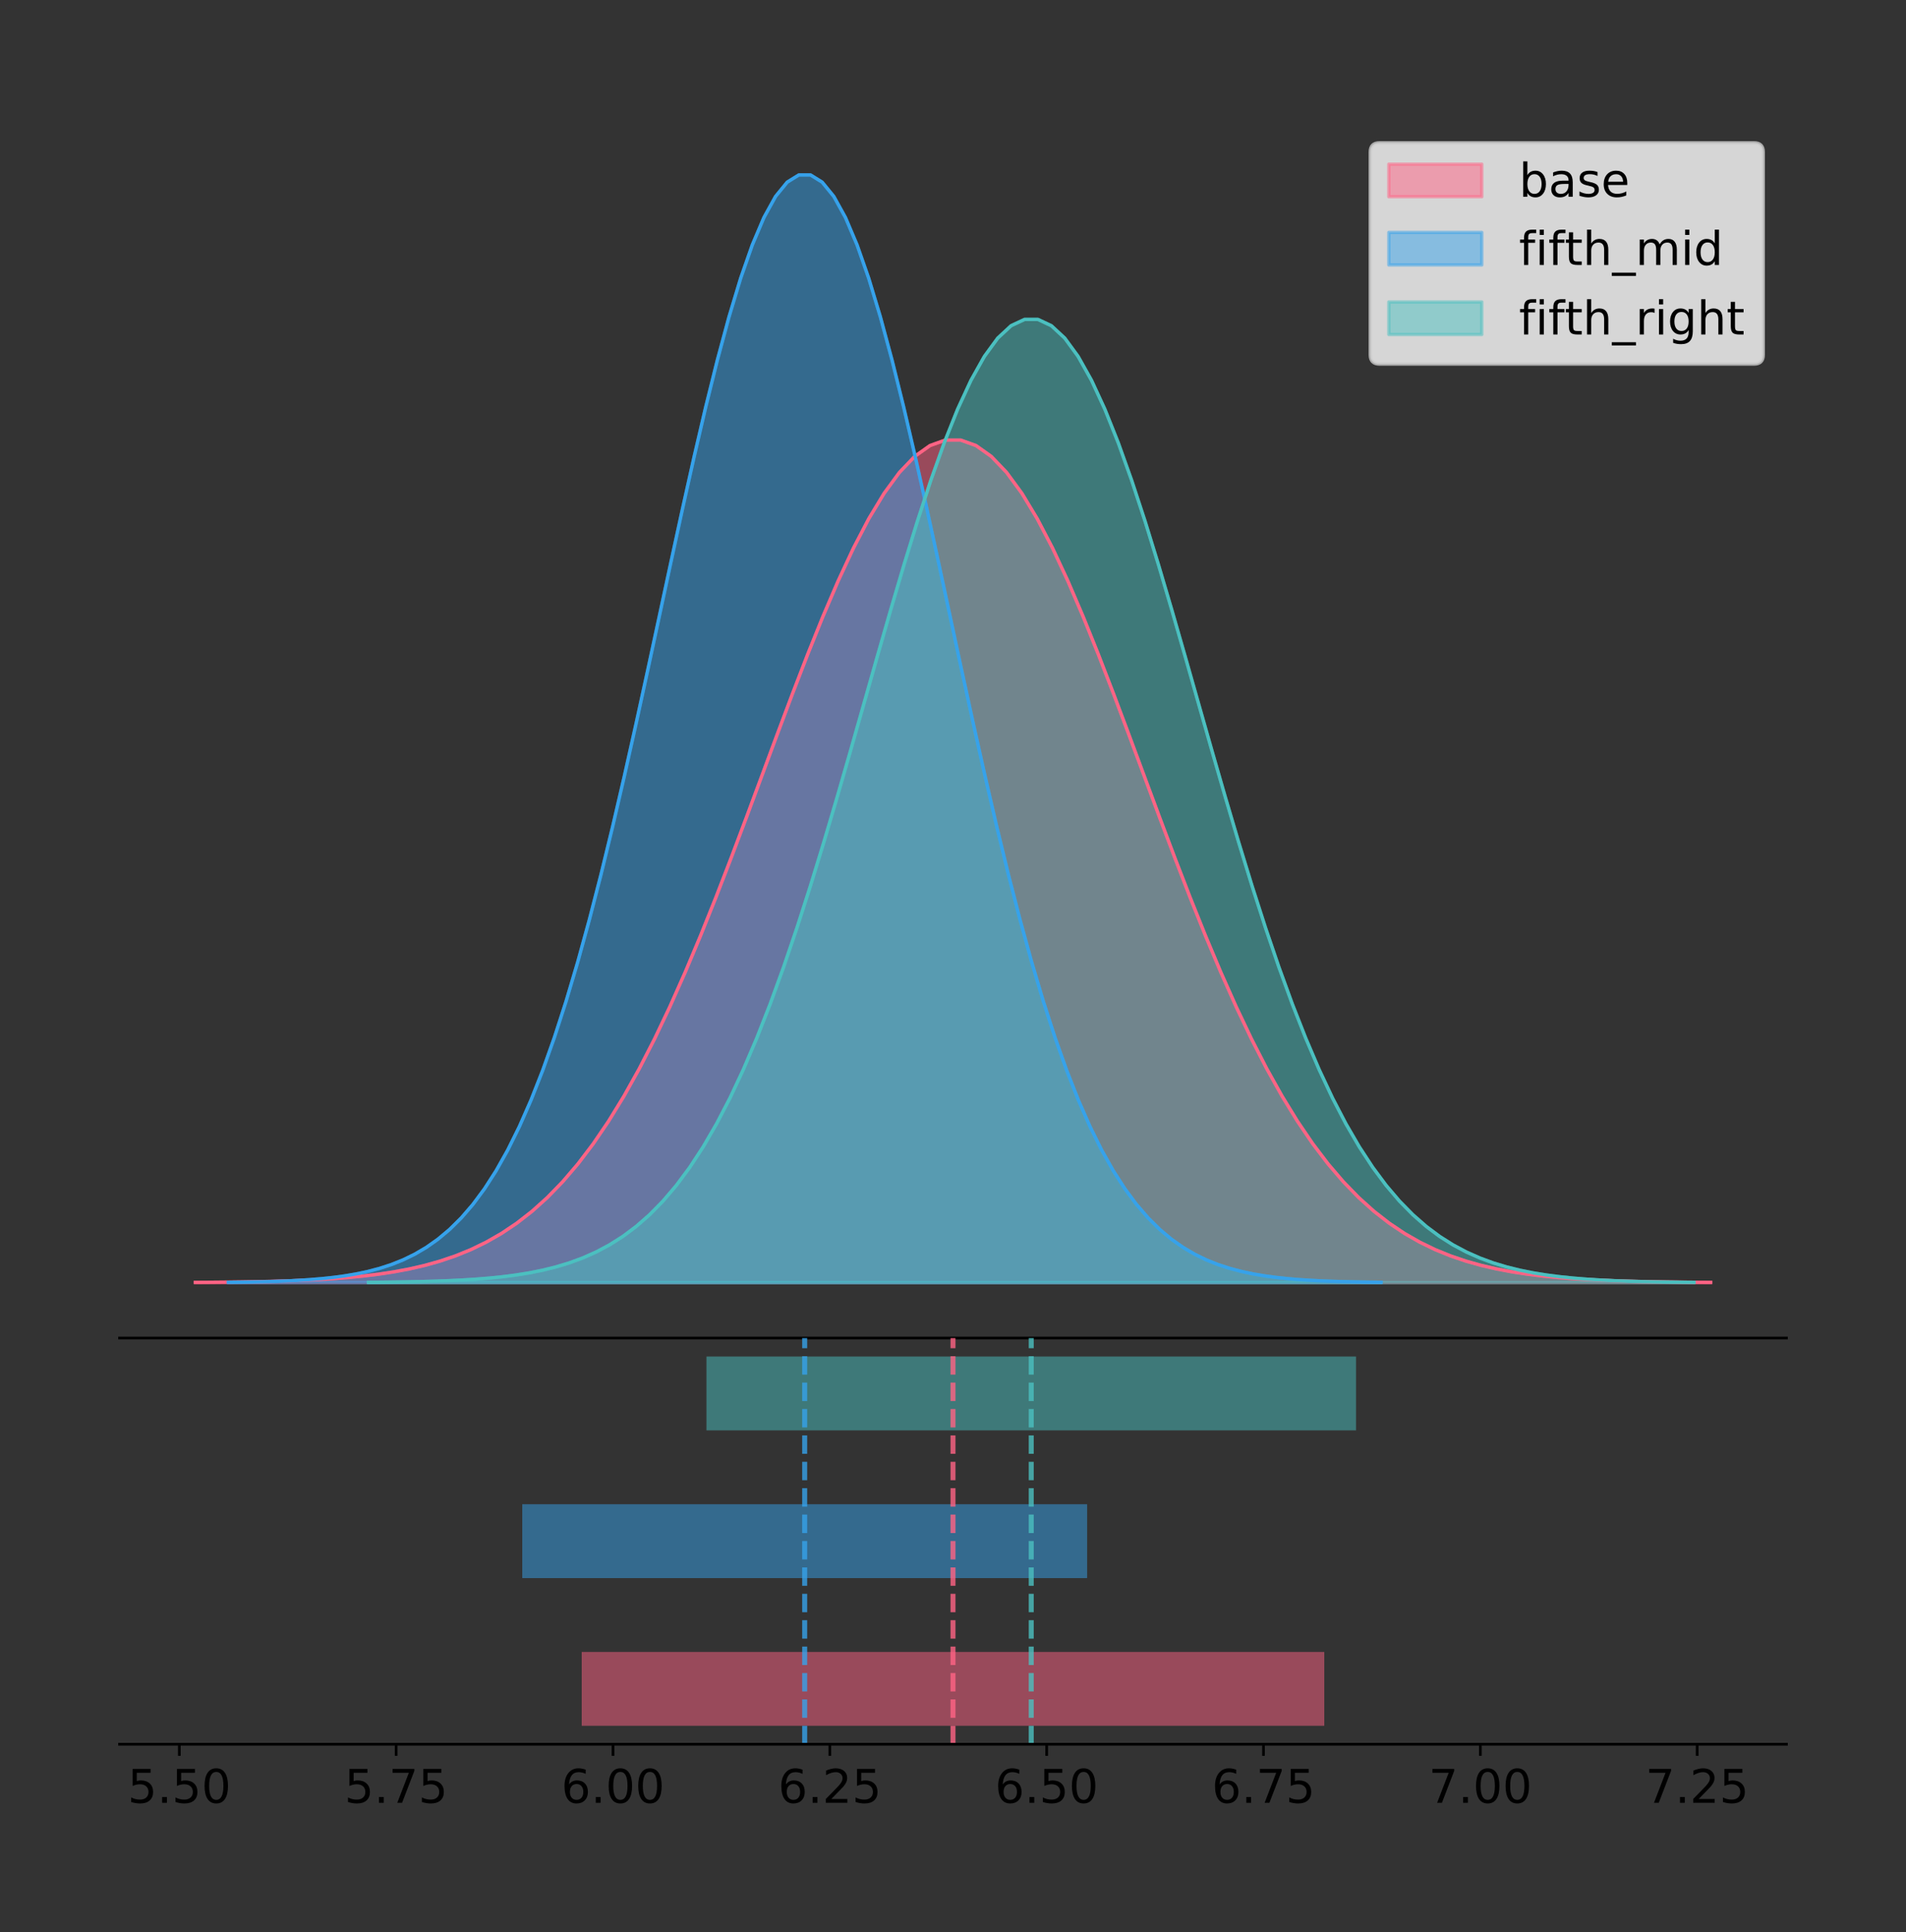 <?xml version="1.0" encoding="utf-8" standalone="no"?>
<!DOCTYPE svg PUBLIC "-//W3C//DTD SVG 1.1//EN"
  "http://www.w3.org/Graphics/SVG/1.1/DTD/svg11.dtd">
<!-- Created with matplotlib (https://matplotlib.org/) -->
<svg height="581.789pt" version="1.1" viewBox="0 0 574.2 581.789" width="574.2pt" xmlns="http://www.w3.org/2000/svg" xmlns:xlink="http://www.w3.org/1999/xlink">
 <rect x="0" y="0" width="574.2" height="581.789" fill="#333333" stroke="none"/>
 <defs>
  <style type="text/css">
*{stroke-linecap:butt;stroke-linejoin:round;}
  </style>
 </defs>
 <g id="figure_1">
  <g id="patch_1">
   <path d="M 0 581.789 
L 574.2 581.789 
L 574.2 0 
L 0 0 
z
" style="fill:none;"/>
  </g>
  <g id="axes_1">
   <g id="patch_2">
    <path d="M 36 402.93 
L 538.2 402.93 
L 538.2 36 
L 36 36 
z
" style="fill:none;"/>
   </g>
   <g id="PolyCollection_1">
    <defs>
     <path d="M 58.827 -195.538 
L 58.827 -195.623 
L 63.439 -195.655 
L 68.05 -195.699 
L 72.662 -195.756 
L 77.274 -195.833 
L 81.885 -195.933 
L 86.497 -196.065 
L 91.108 -196.236 
L 95.72 -196.456 
L 100.331 -196.737 
L 104.943 -197.095 
L 109.555 -197.547 
L 114.166 -198.113 
L 118.778 -198.816 
L 123.389 -199.685 
L 128.001 -200.75 
L 132.612 -202.046 
L 137.224 -203.611 
L 141.836 -205.487 
L 146.447 -207.719 
L 151.059 -210.355 
L 155.67 -213.444 
L 160.282 -217.037 
L 164.893 -221.182 
L 169.505 -225.927 
L 174.117 -231.316 
L 178.728 -237.386 
L 183.34 -244.167 
L 187.951 -251.68 
L 192.563 -259.932 
L 197.174 -268.915 
L 201.786 -278.608 
L 206.398 -288.969 
L 211.009 -299.938 
L 215.621 -311.436 
L 220.232 -323.363 
L 224.844 -335.599 
L 229.455 -348.008 
L 234.067 -360.436 
L 238.679 -372.716 
L 243.29 -384.672 
L 247.902 -396.12 
L 252.513 -406.877 
L 257.125 -416.762 
L 261.736 -425.601 
L 266.348 -433.237 
L 270.96 -439.527 
L 275.571 -444.354 
L 280.183 -447.625 
L 284.794 -449.276 
L 289.406 -449.276 
L 294.017 -447.625 
L 298.629 -444.354 
L 303.24 -439.527 
L 307.852 -433.237 
L 312.464 -425.601 
L 317.075 -416.762 
L 321.687 -406.877 
L 326.298 -396.12 
L 330.91 -384.672 
L 335.521 -372.716 
L 340.133 -360.436 
L 344.745 -348.008 
L 349.356 -335.599 
L 353.968 -323.363 
L 358.579 -311.436 
L 363.191 -299.938 
L 367.802 -288.969 
L 372.414 -278.608 
L 377.026 -268.915 
L 381.637 -259.932 
L 386.249 -251.68 
L 390.86 -244.167 
L 395.472 -237.386 
L 400.083 -231.316 
L 404.695 -225.927 
L 409.307 -221.182 
L 413.918 -217.037 
L 418.53 -213.444 
L 423.141 -210.355 
L 427.753 -207.719 
L 432.364 -205.487 
L 436.976 -203.611 
L 441.588 -202.046 
L 446.199 -200.75 
L 450.811 -199.685 
L 455.422 -198.816 
L 460.034 -198.113 
L 464.645 -197.547 
L 469.257 -197.095 
L 473.869 -196.737 
L 478.48 -196.456 
L 483.092 -196.236 
L 487.703 -196.065 
L 492.315 -195.933 
L 496.926 -195.833 
L 501.538 -195.756 
L 506.15 -195.699 
L 510.761 -195.655 
L 515.373 -195.623 
L 515.373 -195.538 
L 515.373 -195.538 
L 510.761 -195.538 
L 506.15 -195.538 
L 501.538 -195.538 
L 496.926 -195.538 
L 492.315 -195.538 
L 487.703 -195.538 
L 483.092 -195.538 
L 478.48 -195.538 
L 473.869 -195.538 
L 469.257 -195.538 
L 464.645 -195.538 
L 460.034 -195.538 
L 455.422 -195.538 
L 450.811 -195.538 
L 446.199 -195.538 
L 441.588 -195.538 
L 436.976 -195.538 
L 432.364 -195.538 
L 427.753 -195.538 
L 423.141 -195.538 
L 418.53 -195.538 
L 413.918 -195.538 
L 409.307 -195.538 
L 404.695 -195.538 
L 400.083 -195.538 
L 395.472 -195.538 
L 390.86 -195.538 
L 386.249 -195.538 
L 381.637 -195.538 
L 377.026 -195.538 
L 372.414 -195.538 
L 367.802 -195.538 
L 363.191 -195.538 
L 358.579 -195.538 
L 353.968 -195.538 
L 349.356 -195.538 
L 344.745 -195.538 
L 340.133 -195.538 
L 335.521 -195.538 
L 330.91 -195.538 
L 326.298 -195.538 
L 321.687 -195.538 
L 317.075 -195.538 
L 312.464 -195.538 
L 307.852 -195.538 
L 303.24 -195.538 
L 298.629 -195.538 
L 294.017 -195.538 
L 289.406 -195.538 
L 284.794 -195.538 
L 280.183 -195.538 
L 275.571 -195.538 
L 270.96 -195.538 
L 266.348 -195.538 
L 261.736 -195.538 
L 257.125 -195.538 
L 252.513 -195.538 
L 247.902 -195.538 
L 243.29 -195.538 
L 238.679 -195.538 
L 234.067 -195.538 
L 229.455 -195.538 
L 224.844 -195.538 
L 220.232 -195.538 
L 215.621 -195.538 
L 211.009 -195.538 
L 206.398 -195.538 
L 201.786 -195.538 
L 197.174 -195.538 
L 192.563 -195.538 
L 187.951 -195.538 
L 183.34 -195.538 
L 178.728 -195.538 
L 174.117 -195.538 
L 169.505 -195.538 
L 164.893 -195.538 
L 160.282 -195.538 
L 155.67 -195.538 
L 151.059 -195.538 
L 146.447 -195.538 
L 141.836 -195.538 
L 137.224 -195.538 
L 132.612 -195.538 
L 128.001 -195.538 
L 123.389 -195.538 
L 118.778 -195.538 
L 114.166 -195.538 
L 109.555 -195.538 
L 104.943 -195.538 
L 100.331 -195.538 
L 95.72 -195.538 
L 91.108 -195.538 
L 86.497 -195.538 
L 81.885 -195.538 
L 77.274 -195.538 
L 72.662 -195.538 
L 68.05 -195.538 
L 63.439 -195.538 
L 58.827 -195.538 
z
" id="mf5c354548f" style="stroke:#ff6384;stroke-opacity:0.5;"/>
    </defs>
    <g clip-path="url(#p37bd5fc380)">
     <use style="fill:#ff6384;fill-opacity:0.5;stroke:#ff6384;stroke-opacity:0.5;" x="0" xlink:href="#mf5c354548f" y="581.789"/>
    </g>
   </g>
   <g id="PolyCollection_2">
    <defs>
     <path d="M 68.778 -195.538 
L 68.778 -195.65 
L 72.286 -195.692 
L 75.794 -195.749 
L 79.302 -195.825 
L 82.81 -195.925 
L 86.318 -196.058 
L 89.826 -196.23 
L 93.333 -196.455 
L 96.841 -196.744 
L 100.349 -197.115 
L 103.857 -197.585 
L 107.365 -198.179 
L 110.873 -198.923 
L 114.381 -199.848 
L 117.889 -200.99 
L 121.396 -202.39 
L 124.904 -204.093 
L 128.412 -206.151 
L 131.92 -208.617 
L 135.428 -211.552 
L 138.936 -215.017 
L 142.444 -219.078 
L 145.952 -223.801 
L 149.459 -229.25 
L 152.967 -235.488 
L 156.475 -242.572 
L 159.983 -250.552 
L 163.491 -259.468 
L 166.999 -269.344 
L 170.507 -280.192 
L 174.015 -292.002 
L 177.522 -304.744 
L 181.03 -318.365 
L 184.538 -332.786 
L 188.046 -347.901 
L 191.554 -363.58 
L 195.062 -379.667 
L 198.57 -395.98 
L 202.078 -412.318 
L 205.585 -428.462 
L 209.093 -444.18 
L 212.601 -459.23 
L 216.109 -473.372 
L 219.617 -486.366 
L 223.125 -497.987 
L 226.633 -508.025 
L 230.141 -516.294 
L 233.648 -522.64 
L 237.156 -526.94 
L 240.664 -529.111 
L 244.172 -529.111 
L 247.68 -526.94 
L 251.188 -522.64 
L 254.696 -516.294 
L 258.204 -508.025 
L 261.711 -497.987 
L 265.219 -486.366 
L 268.727 -473.372 
L 272.235 -459.23 
L 275.743 -444.18 
L 279.251 -428.462 
L 282.759 -412.318 
L 286.267 -395.98 
L 289.774 -379.667 
L 293.282 -363.58 
L 296.79 -347.901 
L 300.298 -332.786 
L 303.806 -318.365 
L 307.314 -304.744 
L 310.822 -292.002 
L 314.33 -280.192 
L 317.837 -269.344 
L 321.345 -259.468 
L 324.853 -250.552 
L 328.361 -242.572 
L 331.869 -235.488 
L 335.377 -229.25 
L 338.885 -223.801 
L 342.393 -219.078 
L 345.9 -215.017 
L 349.408 -211.552 
L 352.916 -208.617 
L 356.424 -206.151 
L 359.932 -204.093 
L 363.44 -202.39 
L 366.948 -200.99 
L 370.456 -199.848 
L 373.964 -198.923 
L 377.471 -198.179 
L 380.979 -197.585 
L 384.487 -197.115 
L 387.995 -196.744 
L 391.503 -196.455 
L 395.011 -196.23 
L 398.519 -196.058 
L 402.027 -195.925 
L 405.534 -195.825 
L 409.042 -195.749 
L 412.55 -195.692 
L 416.058 -195.65 
L 416.058 -195.538 
L 416.058 -195.538 
L 412.55 -195.538 
L 409.042 -195.538 
L 405.534 -195.538 
L 402.027 -195.538 
L 398.519 -195.538 
L 395.011 -195.538 
L 391.503 -195.538 
L 387.995 -195.538 
L 384.487 -195.538 
L 380.979 -195.538 
L 377.471 -195.538 
L 373.964 -195.538 
L 370.456 -195.538 
L 366.948 -195.538 
L 363.44 -195.538 
L 359.932 -195.538 
L 356.424 -195.538 
L 352.916 -195.538 
L 349.408 -195.538 
L 345.9 -195.538 
L 342.393 -195.538 
L 338.885 -195.538 
L 335.377 -195.538 
L 331.869 -195.538 
L 328.361 -195.538 
L 324.853 -195.538 
L 321.345 -195.538 
L 317.837 -195.538 
L 314.33 -195.538 
L 310.822 -195.538 
L 307.314 -195.538 
L 303.806 -195.538 
L 300.298 -195.538 
L 296.79 -195.538 
L 293.282 -195.538 
L 289.774 -195.538 
L 286.267 -195.538 
L 282.759 -195.538 
L 279.251 -195.538 
L 275.743 -195.538 
L 272.235 -195.538 
L 268.727 -195.538 
L 265.219 -195.538 
L 261.711 -195.538 
L 258.204 -195.538 
L 254.696 -195.538 
L 251.188 -195.538 
L 247.68 -195.538 
L 244.172 -195.538 
L 240.664 -195.538 
L 237.156 -195.538 
L 233.648 -195.538 
L 230.141 -195.538 
L 226.633 -195.538 
L 223.125 -195.538 
L 219.617 -195.538 
L 216.109 -195.538 
L 212.601 -195.538 
L 209.093 -195.538 
L 205.585 -195.538 
L 202.078 -195.538 
L 198.57 -195.538 
L 195.062 -195.538 
L 191.554 -195.538 
L 188.046 -195.538 
L 184.538 -195.538 
L 181.03 -195.538 
L 177.522 -195.538 
L 174.015 -195.538 
L 170.507 -195.538 
L 166.999 -195.538 
L 163.491 -195.538 
L 159.983 -195.538 
L 156.475 -195.538 
L 152.967 -195.538 
L 149.459 -195.538 
L 145.952 -195.538 
L 142.444 -195.538 
L 138.936 -195.538 
L 135.428 -195.538 
L 131.92 -195.538 
L 128.412 -195.538 
L 124.904 -195.538 
L 121.396 -195.538 
L 117.889 -195.538 
L 114.381 -195.538 
L 110.873 -195.538 
L 107.365 -195.538 
L 103.857 -195.538 
L 100.349 -195.538 
L 96.841 -195.538 
L 93.333 -195.538 
L 89.826 -195.538 
L 86.318 -195.538 
L 82.81 -195.538 
L 79.302 -195.538 
L 75.794 -195.538 
L 72.286 -195.538 
L 68.778 -195.538 
z
" id="mc96b4128fd" style="stroke:#36a2eb;stroke-opacity:0.5;"/>
    </defs>
    <g clip-path="url(#p37bd5fc380)">
     <use style="fill:#36a2eb;fill-opacity:0.5;stroke:#36a2eb;stroke-opacity:0.5;" x="0" xlink:href="#mc96b4128fd" y="581.789"/>
    </g>
   </g>
   <g id="PolyCollection_3">
    <defs>
     <path d="M 110.986 -195.538 
L 110.986 -195.635 
L 115.02 -195.672 
L 119.054 -195.721 
L 123.088 -195.787 
L 127.122 -195.875 
L 131.156 -195.99 
L 135.19 -196.14 
L 139.224 -196.335 
L 143.258 -196.587 
L 147.292 -196.909 
L 151.326 -197.318 
L 155.36 -197.835 
L 159.394 -198.481 
L 163.428 -199.286 
L 167.462 -200.279 
L 171.496 -201.496 
L 175.53 -202.978 
L 179.564 -204.767 
L 183.598 -206.911 
L 187.632 -209.463 
L 191.666 -212.476 
L 195.7 -216.008 
L 199.734 -220.115 
L 203.768 -224.853 
L 207.802 -230.278 
L 211.836 -236.438 
L 215.87 -243.377 
L 219.904 -251.13 
L 223.938 -259.718 
L 227.972 -269.151 
L 232.006 -279.421 
L 236.04 -290.501 
L 240.074 -302.346 
L 244.108 -314.886 
L 248.142 -328.03 
L 252.176 -341.664 
L 256.21 -355.652 
L 260.244 -369.838 
L 264.278 -384.045 
L 268.312 -398.084 
L 272.346 -411.751 
L 276.38 -424.839 
L 280.414 -437.136 
L 284.448 -448.435 
L 288.482 -458.54 
L 292.516 -467.269 
L 296.55 -474.46 
L 300.584 -479.978 
L 304.618 -483.717 
L 308.652 -485.605 
L 312.686 -485.605 
L 316.72 -483.717 
L 320.754 -479.978 
L 324.788 -474.46 
L 328.822 -467.269 
L 332.856 -458.54 
L 336.89 -448.435 
L 340.924 -437.136 
L 344.958 -424.839 
L 348.992 -411.751 
L 353.026 -398.084 
L 357.06 -384.045 
L 361.094 -369.838 
L 365.128 -355.652 
L 369.162 -341.664 
L 373.196 -328.03 
L 377.23 -314.886 
L 381.264 -302.346 
L 385.298 -290.501 
L 389.332 -279.421 
L 393.366 -269.151 
L 397.4 -259.718 
L 401.434 -251.13 
L 405.468 -243.377 
L 409.502 -236.438 
L 413.536 -230.278 
L 417.57 -224.853 
L 421.604 -220.115 
L 425.638 -216.008 
L 429.672 -212.476 
L 433.706 -209.463 
L 437.74 -206.911 
L 441.774 -204.767 
L 445.808 -202.978 
L 449.842 -201.496 
L 453.876 -200.279 
L 457.91 -199.286 
L 461.944 -198.481 
L 465.978 -197.835 
L 470.012 -197.318 
L 474.046 -196.909 
L 478.08 -196.587 
L 482.114 -196.335 
L 486.148 -196.14 
L 490.182 -195.99 
L 494.216 -195.875 
L 498.25 -195.787 
L 502.284 -195.721 
L 506.318 -195.672 
L 510.352 -195.635 
L 510.352 -195.538 
L 510.352 -195.538 
L 506.318 -195.538 
L 502.284 -195.538 
L 498.25 -195.538 
L 494.216 -195.538 
L 490.182 -195.538 
L 486.148 -195.538 
L 482.114 -195.538 
L 478.08 -195.538 
L 474.046 -195.538 
L 470.012 -195.538 
L 465.978 -195.538 
L 461.944 -195.538 
L 457.91 -195.538 
L 453.876 -195.538 
L 449.842 -195.538 
L 445.808 -195.538 
L 441.774 -195.538 
L 437.74 -195.538 
L 433.706 -195.538 
L 429.672 -195.538 
L 425.638 -195.538 
L 421.604 -195.538 
L 417.57 -195.538 
L 413.536 -195.538 
L 409.502 -195.538 
L 405.468 -195.538 
L 401.434 -195.538 
L 397.4 -195.538 
L 393.366 -195.538 
L 389.332 -195.538 
L 385.298 -195.538 
L 381.264 -195.538 
L 377.23 -195.538 
L 373.196 -195.538 
L 369.162 -195.538 
L 365.128 -195.538 
L 361.094 -195.538 
L 357.06 -195.538 
L 353.026 -195.538 
L 348.992 -195.538 
L 344.958 -195.538 
L 340.924 -195.538 
L 336.89 -195.538 
L 332.856 -195.538 
L 328.822 -195.538 
L 324.788 -195.538 
L 320.754 -195.538 
L 316.72 -195.538 
L 312.686 -195.538 
L 308.652 -195.538 
L 304.618 -195.538 
L 300.584 -195.538 
L 296.55 -195.538 
L 292.516 -195.538 
L 288.482 -195.538 
L 284.448 -195.538 
L 280.414 -195.538 
L 276.38 -195.538 
L 272.346 -195.538 
L 268.312 -195.538 
L 264.278 -195.538 
L 260.244 -195.538 
L 256.21 -195.538 
L 252.176 -195.538 
L 248.142 -195.538 
L 244.108 -195.538 
L 240.074 -195.538 
L 236.04 -195.538 
L 232.006 -195.538 
L 227.972 -195.538 
L 223.938 -195.538 
L 219.904 -195.538 
L 215.87 -195.538 
L 211.836 -195.538 
L 207.802 -195.538 
L 203.768 -195.538 
L 199.734 -195.538 
L 195.7 -195.538 
L 191.666 -195.538 
L 187.632 -195.538 
L 183.598 -195.538 
L 179.564 -195.538 
L 175.53 -195.538 
L 171.496 -195.538 
L 167.462 -195.538 
L 163.428 -195.538 
L 159.394 -195.538 
L 155.36 -195.538 
L 151.326 -195.538 
L 147.292 -195.538 
L 143.258 -195.538 
L 139.224 -195.538 
L 135.19 -195.538 
L 131.156 -195.538 
L 127.122 -195.538 
L 123.088 -195.538 
L 119.054 -195.538 
L 115.02 -195.538 
L 110.986 -195.538 
z
" id="m09d85eefca" style="stroke:#4bc0c0;stroke-opacity:0.5;"/>
    </defs>
    <g clip-path="url(#p37bd5fc380)">
     <use style="fill:#4bc0c0;fill-opacity:0.5;stroke:#4bc0c0;stroke-opacity:0.5;" x="0" xlink:href="#m09d85eefca" y="581.789"/>
    </g>
   </g>
   <g id="line2d_1">
    <path clip-path="url(#p37bd5fc380)" d="M 58.827 386.166 
L 63.439 386.134 
L 68.05 386.091 
L 72.662 386.033 
L 77.274 385.957 
L 81.885 385.856 
L 86.497 385.725 
L 91.108 385.554 
L 95.72 385.334 
L 100.331 385.052 
L 104.943 384.694 
L 109.555 384.242 
L 114.166 383.677 
L 118.778 382.973 
L 123.389 382.104 
L 128.001 381.039 
L 132.612 379.744 
L 137.224 378.179 
L 141.836 376.303 
L 146.447 374.07 
L 151.059 371.434 
L 155.67 368.345 
L 160.282 364.753 
L 164.893 360.608 
L 169.505 355.863 
L 174.117 350.474 
L 178.728 344.404 
L 183.34 337.622 
L 187.951 330.109 
L 192.563 321.858 
L 197.174 312.874 
L 201.786 303.181 
L 206.398 292.821 
L 211.009 281.851 
L 215.621 270.353 
L 220.232 258.427 
L 224.844 246.19 
L 229.455 233.781 
L 234.067 221.353 
L 238.679 209.073 
L 243.29 197.117 
L 247.902 185.669 
L 252.513 174.912 
L 257.125 165.028 
L 261.736 156.188 
L 266.348 148.553 
L 270.96 142.262 
L 275.571 137.435 
L 280.183 134.165 
L 284.794 132.513 
L 289.406 132.513 
L 294.017 134.165 
L 298.629 137.435 
L 303.24 142.262 
L 307.852 148.553 
L 312.464 156.188 
L 317.075 165.028 
L 321.687 174.912 
L 326.298 185.669 
L 330.91 197.117 
L 335.521 209.073 
L 340.133 221.353 
L 344.745 233.781 
L 349.356 246.19 
L 353.968 258.427 
L 358.579 270.353 
L 363.191 281.851 
L 367.802 292.821 
L 372.414 303.181 
L 377.026 312.874 
L 381.637 321.858 
L 386.249 330.109 
L 390.86 337.622 
L 395.472 344.404 
L 400.083 350.474 
L 404.695 355.863 
L 409.307 360.608 
L 413.918 364.753 
L 418.53 368.345 
L 423.141 371.434 
L 427.753 374.07 
L 432.364 376.303 
L 436.976 378.179 
L 441.588 379.744 
L 446.199 381.039 
L 450.811 382.104 
L 455.422 382.973 
L 460.034 383.677 
L 464.645 384.242 
L 469.257 384.694 
L 473.869 385.052 
L 478.48 385.334 
L 483.092 385.554 
L 487.703 385.725 
L 492.315 385.856 
L 496.926 385.957 
L 501.538 386.033 
L 506.15 386.091 
L 510.761 386.134 
L 515.373 386.166 
" style="fill:none;stroke:#ff6384;stroke-linecap:square;"/>
   </g>
   <g id="line2d_2">
    <path clip-path="url(#p37bd5fc380)" d="M 68.778 386.139 
L 72.286 386.097 
L 75.794 386.04 
L 79.302 385.965 
L 82.81 385.864 
L 86.318 385.732 
L 89.826 385.559 
L 93.333 385.334 
L 96.841 385.045 
L 100.349 384.675 
L 103.857 384.204 
L 107.365 383.61 
L 110.873 382.867 
L 114.381 381.941 
L 117.889 380.799 
L 121.396 379.399 
L 124.904 377.696 
L 128.412 375.639 
L 131.92 373.172 
L 135.428 370.238 
L 138.936 366.772 
L 142.444 362.711 
L 145.952 357.989 
L 149.459 352.539 
L 152.967 346.301 
L 156.475 339.217 
L 159.983 331.237 
L 163.491 322.322 
L 166.999 312.445 
L 170.507 301.597 
L 174.015 289.787 
L 177.522 277.045 
L 181.03 263.424 
L 184.538 249.004 
L 188.046 233.888 
L 191.554 218.209 
L 195.062 202.123 
L 198.57 185.809 
L 202.078 169.471 
L 205.585 153.327 
L 209.093 137.61 
L 212.601 122.559 
L 216.109 108.418 
L 219.617 95.423 
L 223.125 83.803 
L 226.633 73.765 
L 230.141 65.495 
L 233.648 59.15 
L 237.156 54.85 
L 240.664 52.679 
L 244.172 52.679 
L 247.68 54.85 
L 251.188 59.15 
L 254.696 65.495 
L 258.204 73.765 
L 261.711 83.803 
L 265.219 95.423 
L 268.727 108.418 
L 272.235 122.559 
L 275.743 137.61 
L 279.251 153.327 
L 282.759 169.471 
L 286.267 185.809 
L 289.774 202.123 
L 293.282 218.209 
L 296.79 233.888 
L 300.298 249.004 
L 303.806 263.424 
L 307.314 277.045 
L 310.822 289.787 
L 314.33 301.597 
L 317.837 312.445 
L 321.345 322.322 
L 324.853 331.237 
L 328.361 339.217 
L 331.869 346.301 
L 335.377 352.539 
L 338.885 357.989 
L 342.393 362.711 
L 345.9 366.772 
L 349.408 370.238 
L 352.916 373.172 
L 356.424 375.639 
L 359.932 377.696 
L 363.44 379.399 
L 366.948 380.799 
L 370.456 381.941 
L 373.964 382.867 
L 377.471 383.61 
L 380.979 384.204 
L 384.487 384.675 
L 387.995 385.045 
L 391.503 385.334 
L 395.011 385.559 
L 398.519 385.732 
L 402.027 385.864 
L 405.534 385.965 
L 409.042 386.04 
L 412.55 386.097 
L 416.058 386.139 
" style="fill:none;stroke:#36a2eb;stroke-linecap:square;"/>
   </g>
   <g id="line2d_3">
    <path clip-path="url(#p37bd5fc380)" d="M 110.986 386.154 
L 115.02 386.117 
L 119.054 386.068 
L 123.088 386.002 
L 127.122 385.915 
L 131.156 385.8 
L 135.19 385.649 
L 139.224 385.454 
L 143.258 385.202 
L 147.292 384.88 
L 151.326 384.471 
L 155.36 383.955 
L 159.394 383.308 
L 163.428 382.504 
L 167.462 381.51 
L 171.496 380.293 
L 175.53 378.812 
L 179.564 377.023 
L 183.598 374.878 
L 187.632 372.326 
L 191.666 369.313 
L 195.7 365.781 
L 199.734 361.675 
L 203.768 356.936 
L 207.802 351.512 
L 211.836 345.351 
L 215.87 338.412 
L 219.904 330.66 
L 223.938 322.071 
L 227.972 312.638 
L 232.006 302.368 
L 236.04 291.288 
L 240.074 279.444 
L 244.108 266.904 
L 248.142 253.76 
L 252.176 240.125 
L 256.21 226.137 
L 260.244 211.952 
L 264.278 197.744 
L 268.312 183.706 
L 272.346 170.038 
L 276.38 156.951 
L 280.414 144.654 
L 284.448 133.354 
L 288.482 123.249 
L 292.516 114.52 
L 296.55 107.329 
L 300.584 101.811 
L 304.618 98.072 
L 308.652 96.184 
L 312.686 96.184 
L 316.72 98.072 
L 320.754 101.811 
L 324.788 107.329 
L 328.822 114.52 
L 332.856 123.249 
L 336.89 133.354 
L 340.924 144.654 
L 344.958 156.951 
L 348.992 170.038 
L 353.026 183.706 
L 357.06 197.744 
L 361.094 211.952 
L 365.128 226.137 
L 369.162 240.125 
L 373.196 253.76 
L 377.23 266.904 
L 381.264 279.444 
L 385.298 291.288 
L 389.332 302.368 
L 393.366 312.638 
L 397.4 322.071 
L 401.434 330.66 
L 405.468 338.412 
L 409.502 345.351 
L 413.536 351.512 
L 417.57 356.936 
L 421.604 361.675 
L 425.638 365.781 
L 429.672 369.313 
L 433.706 372.326 
L 437.74 374.878 
L 441.774 377.023 
L 445.808 378.812 
L 449.842 380.293 
L 453.876 381.51 
L 457.91 382.504 
L 461.944 383.308 
L 465.978 383.955 
L 470.012 384.471 
L 474.046 384.88 
L 478.08 385.202 
L 482.114 385.454 
L 486.148 385.649 
L 490.182 385.8 
L 494.216 385.915 
L 498.25 386.002 
L 502.284 386.068 
L 506.318 386.117 
L 510.352 386.154 
" style="fill:none;stroke:#4bc0c0;stroke-linecap:square;"/>
   </g>
   <g id="patch_3">
    <path d="M 36 402.93 
L 538.2 402.93 
" style="fill:none;stroke:#000000;stroke-linecap:square;stroke-linejoin:miter;stroke-width:0.8;"/>
   </g>
   <g id="legend_1">
    <g id="patch_4">
     <path d="M 415.602 109.627 
L 528.4 109.627 
Q 531.2 109.627 531.2 106.827 
L 531.2 45.8 
Q 531.2 43 528.4 43 
L 415.602 43 
Q 412.802 43 412.802 45.8 
L 412.802 106.827 
Q 412.802 109.627 415.602 109.627 
z
" style="fill:#ffffff;opacity:0.8;stroke:#cccccc;stroke-linejoin:miter;"/>
    </g>
    <g id="patch_5">
     <path d="M 418.402 59.238 
L 446.402 59.238 
L 446.402 49.438 
L 418.402 49.438 
z
" style="fill:#ff6384;opacity:0.5;stroke:#ff6384;stroke-linejoin:miter;"/>
    </g>
    <g id="text_1">
     <!-- base -->
     <defs>
      <path d="M 48.688 27.297 
Q 48.688 37.203 44.609 42.844 
Q 40.531 48.484 33.406 48.484 
Q 26.266 48.484 22.188 42.844 
Q 18.109 37.203 18.109 27.297 
Q 18.109 17.391 22.188 11.75 
Q 26.266 6.109 33.406 6.109 
Q 40.531 6.109 44.609 11.75 
Q 48.688 17.391 48.688 27.297 
z
M 18.109 46.391 
Q 20.953 51.266 25.266 53.625 
Q 29.594 56 35.594 56 
Q 45.562 56 51.781 48.094 
Q 58.016 40.188 58.016 27.297 
Q 58.016 14.406 51.781 6.484 
Q 45.562 -1.422 35.594 -1.422 
Q 29.594 -1.422 25.266 0.953 
Q 20.953 3.328 18.109 8.203 
L 18.109 0 
L 9.078 0 
L 9.078 75.984 
L 18.109 75.984 
z
" id="DejaVuSans-98"/>
      <path d="M 34.281 27.484 
Q 23.391 27.484 19.188 25 
Q 14.984 22.516 14.984 16.5 
Q 14.984 11.719 18.141 8.906 
Q 21.297 6.109 26.703 6.109 
Q 34.188 6.109 38.703 11.406 
Q 43.219 16.703 43.219 25.484 
L 43.219 27.484 
z
M 52.203 31.203 
L 52.203 0 
L 43.219 0 
L 43.219 8.297 
Q 40.141 3.328 35.547 0.953 
Q 30.953 -1.422 24.312 -1.422 
Q 15.922 -1.422 10.953 3.297 
Q 6 8.016 6 15.922 
Q 6 25.141 12.172 29.828 
Q 18.359 34.516 30.609 34.516 
L 43.219 34.516 
L 43.219 35.406 
Q 43.219 41.609 39.141 45 
Q 35.062 48.391 27.688 48.391 
Q 23 48.391 18.547 47.266 
Q 14.109 46.141 10.016 43.891 
L 10.016 52.203 
Q 14.938 54.109 19.578 55.047 
Q 24.219 56 28.609 56 
Q 40.484 56 46.344 49.844 
Q 52.203 43.703 52.203 31.203 
z
" id="DejaVuSans-97"/>
      <path d="M 44.281 53.078 
L 44.281 44.578 
Q 40.484 46.531 36.375 47.5 
Q 32.281 48.484 27.875 48.484 
Q 21.188 48.484 17.844 46.438 
Q 14.5 44.391 14.5 40.281 
Q 14.5 37.156 16.891 35.375 
Q 19.281 33.594 26.516 31.984 
L 29.594 31.297 
Q 39.156 29.25 43.188 25.516 
Q 47.219 21.781 47.219 15.094 
Q 47.219 7.469 41.188 3.016 
Q 35.156 -1.422 24.609 -1.422 
Q 20.219 -1.422 15.453 -0.562 
Q 10.688 0.297 5.422 2 
L 5.422 11.281 
Q 10.406 8.688 15.234 7.391 
Q 20.062 6.109 24.812 6.109 
Q 31.156 6.109 34.562 8.281 
Q 37.984 10.453 37.984 14.406 
Q 37.984 18.062 35.516 20.016 
Q 33.062 21.969 24.703 23.781 
L 21.578 24.516 
Q 13.234 26.266 9.516 29.906 
Q 5.812 33.547 5.812 39.891 
Q 5.812 47.609 11.281 51.797 
Q 16.75 56 26.812 56 
Q 31.781 56 36.172 55.266 
Q 40.578 54.547 44.281 53.078 
z
" id="DejaVuSans-115"/>
      <path d="M 56.203 29.594 
L 56.203 25.203 
L 14.891 25.203 
Q 15.484 15.922 20.484 11.062 
Q 25.484 6.203 34.422 6.203 
Q 39.594 6.203 44.453 7.469 
Q 49.312 8.734 54.109 11.281 
L 54.109 2.781 
Q 49.266 0.734 44.188 -0.344 
Q 39.109 -1.422 33.891 -1.422 
Q 20.797 -1.422 13.156 6.188 
Q 5.516 13.812 5.516 26.812 
Q 5.516 40.234 12.766 48.109 
Q 20.016 56 32.328 56 
Q 43.359 56 49.781 48.891 
Q 56.203 41.797 56.203 29.594 
z
M 47.219 32.234 
Q 47.125 39.594 43.094 43.984 
Q 39.062 48.391 32.422 48.391 
Q 24.906 48.391 20.391 44.141 
Q 15.875 39.891 15.188 32.172 
z
" id="DejaVuSans-101"/>
     </defs>
     <g transform="translate(457.602 59.238)scale(0.14 -0.14)">
      <use xlink:href="#DejaVuSans-98"/>
      <use x="63.477" xlink:href="#DejaVuSans-97"/>
      <use x="124.756" xlink:href="#DejaVuSans-115"/>
      <use x="176.855" xlink:href="#DejaVuSans-101"/>
     </g>
    </g>
    <g id="patch_6">
     <path d="M 418.402 79.787 
L 446.402 79.787 
L 446.402 69.987 
L 418.402 69.987 
z
" style="fill:#36a2eb;opacity:0.5;stroke:#36a2eb;stroke-linejoin:miter;"/>
    </g>
    <g id="text_2">
     <!-- fifth_mid -->
     <defs>
      <path d="M 37.109 75.984 
L 37.109 68.5 
L 28.516 68.5 
Q 23.688 68.5 21.797 66.547 
Q 19.922 64.594 19.922 59.516 
L 19.922 54.688 
L 34.719 54.688 
L 34.719 47.703 
L 19.922 47.703 
L 19.922 0 
L 10.891 0 
L 10.891 47.703 
L 2.297 47.703 
L 2.297 54.688 
L 10.891 54.688 
L 10.891 58.5 
Q 10.891 67.625 15.141 71.797 
Q 19.391 75.984 28.609 75.984 
z
" id="DejaVuSans-102"/>
      <path d="M 9.422 54.688 
L 18.406 54.688 
L 18.406 0 
L 9.422 0 
z
M 9.422 75.984 
L 18.406 75.984 
L 18.406 64.594 
L 9.422 64.594 
z
" id="DejaVuSans-105"/>
      <path d="M 18.312 70.219 
L 18.312 54.688 
L 36.812 54.688 
L 36.812 47.703 
L 18.312 47.703 
L 18.312 18.016 
Q 18.312 11.328 20.141 9.422 
Q 21.969 7.516 27.594 7.516 
L 36.812 7.516 
L 36.812 0 
L 27.594 0 
Q 17.188 0 13.234 3.875 
Q 9.281 7.766 9.281 18.016 
L 9.281 47.703 
L 2.688 47.703 
L 2.688 54.688 
L 9.281 54.688 
L 9.281 70.219 
z
" id="DejaVuSans-116"/>
      <path d="M 54.891 33.016 
L 54.891 0 
L 45.906 0 
L 45.906 32.719 
Q 45.906 40.484 42.875 44.328 
Q 39.844 48.188 33.797 48.188 
Q 26.516 48.188 22.312 43.547 
Q 18.109 38.922 18.109 30.906 
L 18.109 0 
L 9.078 0 
L 9.078 75.984 
L 18.109 75.984 
L 18.109 46.188 
Q 21.344 51.125 25.703 53.562 
Q 30.078 56 35.797 56 
Q 45.219 56 50.047 50.172 
Q 54.891 44.344 54.891 33.016 
z
" id="DejaVuSans-104"/>
      <path d="M 50.984 -16.609 
L 50.984 -23.578 
L -0.984 -23.578 
L -0.984 -16.609 
z
" id="DejaVuSans-95"/>
      <path d="M 52 44.188 
Q 55.375 50.25 60.062 53.125 
Q 64.75 56 71.094 56 
Q 79.641 56 84.281 50.016 
Q 88.922 44.047 88.922 33.016 
L 88.922 0 
L 79.891 0 
L 79.891 32.719 
Q 79.891 40.578 77.094 44.375 
Q 74.312 48.188 68.609 48.188 
Q 61.625 48.188 57.562 43.547 
Q 53.516 38.922 53.516 30.906 
L 53.516 0 
L 44.484 0 
L 44.484 32.719 
Q 44.484 40.625 41.703 44.406 
Q 38.922 48.188 33.109 48.188 
Q 26.219 48.188 22.156 43.531 
Q 18.109 38.875 18.109 30.906 
L 18.109 0 
L 9.078 0 
L 9.078 54.688 
L 18.109 54.688 
L 18.109 46.188 
Q 21.188 51.219 25.484 53.609 
Q 29.781 56 35.688 56 
Q 41.656 56 45.828 52.969 
Q 50 49.953 52 44.188 
z
" id="DejaVuSans-109"/>
      <path d="M 45.406 46.391 
L 45.406 75.984 
L 54.391 75.984 
L 54.391 0 
L 45.406 0 
L 45.406 8.203 
Q 42.578 3.328 38.25 0.953 
Q 33.938 -1.422 27.875 -1.422 
Q 17.969 -1.422 11.734 6.484 
Q 5.516 14.406 5.516 27.297 
Q 5.516 40.188 11.734 48.094 
Q 17.969 56 27.875 56 
Q 33.938 56 38.25 53.625 
Q 42.578 51.266 45.406 46.391 
z
M 14.797 27.297 
Q 14.797 17.391 18.875 11.75 
Q 22.953 6.109 30.078 6.109 
Q 37.203 6.109 41.297 11.75 
Q 45.406 17.391 45.406 27.297 
Q 45.406 37.203 41.297 42.844 
Q 37.203 48.484 30.078 48.484 
Q 22.953 48.484 18.875 42.844 
Q 14.797 37.203 14.797 27.297 
z
" id="DejaVuSans-100"/>
     </defs>
     <g transform="translate(457.602 79.787)scale(0.14 -0.14)">
      <use xlink:href="#DejaVuSans-102"/>
      <use x="35.205" xlink:href="#DejaVuSans-105"/>
      <use x="62.988" xlink:href="#DejaVuSans-102"/>
      <use x="98.178" xlink:href="#DejaVuSans-116"/>
      <use x="137.387" xlink:href="#DejaVuSans-104"/>
      <use x="200.766" xlink:href="#DejaVuSans-95"/>
      <use x="250.766" xlink:href="#DejaVuSans-109"/>
      <use x="348.178" xlink:href="#DejaVuSans-105"/>
      <use x="375.961" xlink:href="#DejaVuSans-100"/>
     </g>
    </g>
    <g id="patch_7">
     <path d="M 418.402 100.726 
L 446.402 100.726 
L 446.402 90.926 
L 418.402 90.926 
z
" style="fill:#4bc0c0;opacity:0.5;stroke:#4bc0c0;stroke-linejoin:miter;"/>
    </g>
    <g id="text_3">
     <!-- fifth_right -->
     <defs>
      <path d="M 41.109 46.297 
Q 39.594 47.172 37.812 47.578 
Q 36.031 48 33.891 48 
Q 26.266 48 22.188 43.047 
Q 18.109 38.094 18.109 28.812 
L 18.109 0 
L 9.078 0 
L 9.078 54.688 
L 18.109 54.688 
L 18.109 46.188 
Q 20.953 51.172 25.484 53.578 
Q 30.031 56 36.531 56 
Q 37.453 56 38.578 55.875 
Q 39.703 55.766 41.062 55.516 
z
" id="DejaVuSans-114"/>
      <path d="M 45.406 27.984 
Q 45.406 37.75 41.375 43.109 
Q 37.359 48.484 30.078 48.484 
Q 22.859 48.484 18.828 43.109 
Q 14.797 37.75 14.797 27.984 
Q 14.797 18.266 18.828 12.891 
Q 22.859 7.516 30.078 7.516 
Q 37.359 7.516 41.375 12.891 
Q 45.406 18.266 45.406 27.984 
z
M 54.391 6.781 
Q 54.391 -7.172 48.188 -13.984 
Q 42 -20.797 29.203 -20.797 
Q 24.469 -20.797 20.266 -20.094 
Q 16.062 -19.391 12.109 -17.922 
L 12.109 -9.188 
Q 16.062 -11.328 19.922 -12.344 
Q 23.781 -13.375 27.781 -13.375 
Q 36.625 -13.375 41.016 -8.766 
Q 45.406 -4.156 45.406 5.172 
L 45.406 9.625 
Q 42.625 4.781 38.281 2.391 
Q 33.938 0 27.875 0 
Q 17.828 0 11.672 7.656 
Q 5.516 15.328 5.516 27.984 
Q 5.516 40.672 11.672 48.328 
Q 17.828 56 27.875 56 
Q 33.938 56 38.281 53.609 
Q 42.625 51.219 45.406 46.391 
L 45.406 54.688 
L 54.391 54.688 
z
" id="DejaVuSans-103"/>
     </defs>
     <g transform="translate(457.602 100.726)scale(0.14 -0.14)">
      <use xlink:href="#DejaVuSans-102"/>
      <use x="35.205" xlink:href="#DejaVuSans-105"/>
      <use x="62.988" xlink:href="#DejaVuSans-102"/>
      <use x="98.178" xlink:href="#DejaVuSans-116"/>
      <use x="137.387" xlink:href="#DejaVuSans-104"/>
      <use x="200.766" xlink:href="#DejaVuSans-95"/>
      <use x="250.766" xlink:href="#DejaVuSans-114"/>
      <use x="291.879" xlink:href="#DejaVuSans-105"/>
      <use x="319.662" xlink:href="#DejaVuSans-103"/>
      <use x="383.139" xlink:href="#DejaVuSans-104"/>
      <use x="446.518" xlink:href="#DejaVuSans-116"/>
     </g>
    </g>
   </g>
  </g>
  <g id="axes_2">
   <g id="patch_8">
    <path d="M 36 525.24 
L 538.2 525.24 
L 538.2 402.93 
L 36 402.93 
z
" style="fill:none;"/>
   </g>
   <g id="patch_9">
    <path clip-path="url(#p2075ccbf2f)" d="M 175.246 519.68 
L 398.954 519.68 
L 398.954 497.442 
L 175.246 497.442 
z
" style="fill:#ff6384;opacity:0.5;"/>
   </g>
   <g id="patch_10">
    <path clip-path="url(#p2075ccbf2f)" d="M 157.335 475.204 
L 327.502 475.204 
L 327.502 452.966 
L 157.335 452.966 
z
" style="fill:#36a2eb;opacity:0.5;"/>
   </g>
   <g id="patch_11">
    <path clip-path="url(#p2075ccbf2f)" d="M 212.824 430.728 
L 408.514 430.728 
L 408.514 408.49 
L 212.824 408.49 
z
" style="fill:#4bc0c0;opacity:0.5;"/>
   </g>
   <g id="matplotlib.axis_1">
    <g id="xtick_1">
     <g id="line2d_4">
      <defs>
       <path d="M 0 0 
L 0 3.5 
" id="mf42bf60ebd" style="stroke:#000000;stroke-width:0.8;"/>
      </defs>
      <g>
       <use style="stroke:#000000;stroke-width:0.8;" x="54.023" xlink:href="#mf42bf60ebd" y="525.24"/>
      </g>
     </g>
     <g id="text_4">
      <!-- 5.50 -->
      <defs>
       <path d="M 10.797 72.906 
L 49.516 72.906 
L 49.516 64.594 
L 19.828 64.594 
L 19.828 46.734 
Q 21.969 47.469 24.109 47.828 
Q 26.266 48.188 28.422 48.188 
Q 40.625 48.188 47.75 41.5 
Q 54.891 34.812 54.891 23.391 
Q 54.891 11.625 47.562 5.094 
Q 40.234 -1.422 26.906 -1.422 
Q 22.312 -1.422 17.547 -0.641 
Q 12.797 0.141 7.719 1.703 
L 7.719 11.625 
Q 12.109 9.234 16.797 8.062 
Q 21.484 6.891 26.703 6.891 
Q 35.156 6.891 40.078 11.328 
Q 45.016 15.766 45.016 23.391 
Q 45.016 31 40.078 35.438 
Q 35.156 39.891 26.703 39.891 
Q 22.75 39.891 18.812 39.016 
Q 14.891 38.141 10.797 36.281 
z
" id="DejaVuSans-53"/>
       <path d="M 10.688 12.406 
L 21 12.406 
L 21 0 
L 10.688 0 
z
" id="DejaVuSans-46"/>
       <path d="M 31.781 66.406 
Q 24.172 66.406 20.328 58.906 
Q 16.5 51.422 16.5 36.375 
Q 16.5 21.391 20.328 13.891 
Q 24.172 6.391 31.781 6.391 
Q 39.453 6.391 43.281 13.891 
Q 47.125 21.391 47.125 36.375 
Q 47.125 51.422 43.281 58.906 
Q 39.453 66.406 31.781 66.406 
z
M 31.781 74.219 
Q 44.047 74.219 50.516 64.516 
Q 56.984 54.828 56.984 36.375 
Q 56.984 17.969 50.516 8.266 
Q 44.047 -1.422 31.781 -1.422 
Q 19.531 -1.422 13.062 8.266 
Q 6.594 17.969 6.594 36.375 
Q 6.594 54.828 13.062 64.516 
Q 19.531 74.219 31.781 74.219 
z
" id="DejaVuSans-48"/>
      </defs>
      <g transform="translate(38.437 542.878)scale(0.14 -0.14)">
       <use xlink:href="#DejaVuSans-53"/>
       <use x="63.623" xlink:href="#DejaVuSans-46"/>
       <use x="95.41" xlink:href="#DejaVuSans-53"/>
       <use x="159.033" xlink:href="#DejaVuSans-48"/>
      </g>
     </g>
    </g>
    <g id="xtick_2">
     <g id="line2d_5">
      <g>
       <use style="stroke:#000000;stroke-width:0.8;" x="119.347" xlink:href="#mf42bf60ebd" y="525.24"/>
      </g>
     </g>
     <g id="text_5">
      <!-- 5.75 -->
      <defs>
       <path d="M 8.203 72.906 
L 55.078 72.906 
L 55.078 68.703 
L 28.609 0 
L 18.312 0 
L 43.219 64.594 
L 8.203 64.594 
z
" id="DejaVuSans-55"/>
      </defs>
      <g transform="translate(103.761 542.878)scale(0.14 -0.14)">
       <use xlink:href="#DejaVuSans-53"/>
       <use x="63.623" xlink:href="#DejaVuSans-46"/>
       <use x="95.41" xlink:href="#DejaVuSans-55"/>
       <use x="159.033" xlink:href="#DejaVuSans-53"/>
      </g>
     </g>
    </g>
    <g id="xtick_3">
     <g id="line2d_6">
      <g>
       <use style="stroke:#000000;stroke-width:0.8;" x="184.671" xlink:href="#mf42bf60ebd" y="525.24"/>
      </g>
     </g>
     <g id="text_6">
      <!-- 6.00 -->
      <defs>
       <path d="M 33.016 40.375 
Q 26.375 40.375 22.484 35.828 
Q 18.609 31.297 18.609 23.391 
Q 18.609 15.531 22.484 10.953 
Q 26.375 6.391 33.016 6.391 
Q 39.656 6.391 43.531 10.953 
Q 47.406 15.531 47.406 23.391 
Q 47.406 31.297 43.531 35.828 
Q 39.656 40.375 33.016 40.375 
z
M 52.594 71.297 
L 52.594 62.312 
Q 48.875 64.062 45.094 64.984 
Q 41.312 65.922 37.594 65.922 
Q 27.828 65.922 22.672 59.328 
Q 17.531 52.734 16.797 39.406 
Q 19.672 43.656 24.016 45.922 
Q 28.375 48.188 33.594 48.188 
Q 44.578 48.188 50.953 41.516 
Q 57.328 34.859 57.328 23.391 
Q 57.328 12.156 50.688 5.359 
Q 44.047 -1.422 33.016 -1.422 
Q 20.359 -1.422 13.672 8.266 
Q 6.984 17.969 6.984 36.375 
Q 6.984 53.656 15.188 63.938 
Q 23.391 74.219 37.203 74.219 
Q 40.922 74.219 44.703 73.484 
Q 48.484 72.75 52.594 71.297 
z
" id="DejaVuSans-54"/>
      </defs>
      <g transform="translate(169.086 542.878)scale(0.14 -0.14)">
       <use xlink:href="#DejaVuSans-54"/>
       <use x="63.623" xlink:href="#DejaVuSans-46"/>
       <use x="95.41" xlink:href="#DejaVuSans-48"/>
       <use x="159.033" xlink:href="#DejaVuSans-48"/>
      </g>
     </g>
    </g>
    <g id="xtick_4">
     <g id="line2d_7">
      <g>
       <use style="stroke:#000000;stroke-width:0.8;" x="249.996" xlink:href="#mf42bf60ebd" y="525.24"/>
      </g>
     </g>
     <g id="text_7">
      <!-- 6.25 -->
      <defs>
       <path d="M 19.188 8.297 
L 53.609 8.297 
L 53.609 0 
L 7.328 0 
L 7.328 8.297 
Q 12.938 14.109 22.625 23.891 
Q 32.328 33.688 34.812 36.531 
Q 39.547 41.844 41.422 45.531 
Q 43.312 49.219 43.312 52.781 
Q 43.312 58.594 39.234 62.25 
Q 35.156 65.922 28.609 65.922 
Q 23.969 65.922 18.812 64.312 
Q 13.672 62.703 7.812 59.422 
L 7.812 69.391 
Q 13.766 71.781 18.938 73 
Q 24.125 74.219 28.422 74.219 
Q 39.75 74.219 46.484 68.547 
Q 53.219 62.891 53.219 53.422 
Q 53.219 48.922 51.531 44.891 
Q 49.859 40.875 45.406 35.406 
Q 44.188 33.984 37.641 27.219 
Q 31.109 20.453 19.188 8.297 
z
" id="DejaVuSans-50"/>
      </defs>
      <g transform="translate(234.41 542.878)scale(0.14 -0.14)">
       <use xlink:href="#DejaVuSans-54"/>
       <use x="63.623" xlink:href="#DejaVuSans-46"/>
       <use x="95.41" xlink:href="#DejaVuSans-50"/>
       <use x="159.033" xlink:href="#DejaVuSans-53"/>
      </g>
     </g>
    </g>
    <g id="xtick_5">
     <g id="line2d_8">
      <g>
       <use style="stroke:#000000;stroke-width:0.8;" x="315.32" xlink:href="#mf42bf60ebd" y="525.24"/>
      </g>
     </g>
     <g id="text_8">
      <!-- 6.50 -->
      <g transform="translate(299.734 542.878)scale(0.14 -0.14)">
       <use xlink:href="#DejaVuSans-54"/>
       <use x="63.623" xlink:href="#DejaVuSans-46"/>
       <use x="95.41" xlink:href="#DejaVuSans-53"/>
       <use x="159.033" xlink:href="#DejaVuSans-48"/>
      </g>
     </g>
    </g>
    <g id="xtick_6">
     <g id="line2d_9">
      <g>
       <use style="stroke:#000000;stroke-width:0.8;" x="380.644" xlink:href="#mf42bf60ebd" y="525.24"/>
      </g>
     </g>
     <g id="text_9">
      <!-- 6.75 -->
      <g transform="translate(365.058 542.878)scale(0.14 -0.14)">
       <use xlink:href="#DejaVuSans-54"/>
       <use x="63.623" xlink:href="#DejaVuSans-46"/>
       <use x="95.41" xlink:href="#DejaVuSans-55"/>
       <use x="159.033" xlink:href="#DejaVuSans-53"/>
      </g>
     </g>
    </g>
    <g id="xtick_7">
     <g id="line2d_10">
      <g>
       <use style="stroke:#000000;stroke-width:0.8;" x="445.969" xlink:href="#mf42bf60ebd" y="525.24"/>
      </g>
     </g>
     <g id="text_10">
      <!-- 7.00 -->
      <g transform="translate(430.383 542.878)scale(0.14 -0.14)">
       <use xlink:href="#DejaVuSans-55"/>
       <use x="63.623" xlink:href="#DejaVuSans-46"/>
       <use x="95.41" xlink:href="#DejaVuSans-48"/>
       <use x="159.033" xlink:href="#DejaVuSans-48"/>
      </g>
     </g>
    </g>
    <g id="xtick_8">
     <g id="line2d_11">
      <g>
       <use style="stroke:#000000;stroke-width:0.8;" x="511.293" xlink:href="#mf42bf60ebd" y="525.24"/>
      </g>
     </g>
     <g id="text_11">
      <!-- 7.25 -->
      <g transform="translate(495.707 542.878)scale(0.14 -0.14)">
       <use xlink:href="#DejaVuSans-55"/>
       <use x="63.623" xlink:href="#DejaVuSans-46"/>
       <use x="95.41" xlink:href="#DejaVuSans-50"/>
       <use x="159.033" xlink:href="#DejaVuSans-53"/>
      </g>
     </g>
    </g>
   </g>
   <g id="line2d_12">
    <path clip-path="url(#p2075ccbf2f)" d="M 287.1 525.24 
L 287.1 402.93 
" style="fill:none;stroke:#ff6384;stroke-dasharray:5.55,2.4;stroke-dashoffset:0;stroke-opacity:0.8;stroke-width:1.5;"/>
   </g>
   <g id="line2d_13">
    <path clip-path="url(#p2075ccbf2f)" d="M 242.418 525.24 
L 242.418 402.93 
" style="fill:none;stroke:#36a2eb;stroke-dasharray:5.55,2.4;stroke-dashoffset:0;stroke-opacity:0.8;stroke-width:1.5;"/>
   </g>
   <g id="line2d_14">
    <path clip-path="url(#p2075ccbf2f)" d="M 310.669 525.24 
L 310.669 402.93 
" style="fill:none;stroke:#4bc0c0;stroke-dasharray:5.55,2.4;stroke-dashoffset:0;stroke-opacity:0.8;stroke-width:1.5;"/>
   </g>
   <g id="patch_12">
    <path d="M 36 525.24 
L 538.2 525.24 
" style="fill:none;stroke:#000000;stroke-linecap:square;stroke-linejoin:miter;stroke-width:0.8;"/>
   </g>
  </g>
 </g>
 <defs>
  <clipPath id="p37bd5fc380">
   <rect height="366.93" width="502.2" x="36" y="36"/>
  </clipPath>
  <clipPath id="p2075ccbf2f">
   <rect height="122.31" width="502.2" x="36" y="402.93"/>
  </clipPath>
 </defs>
</svg>
